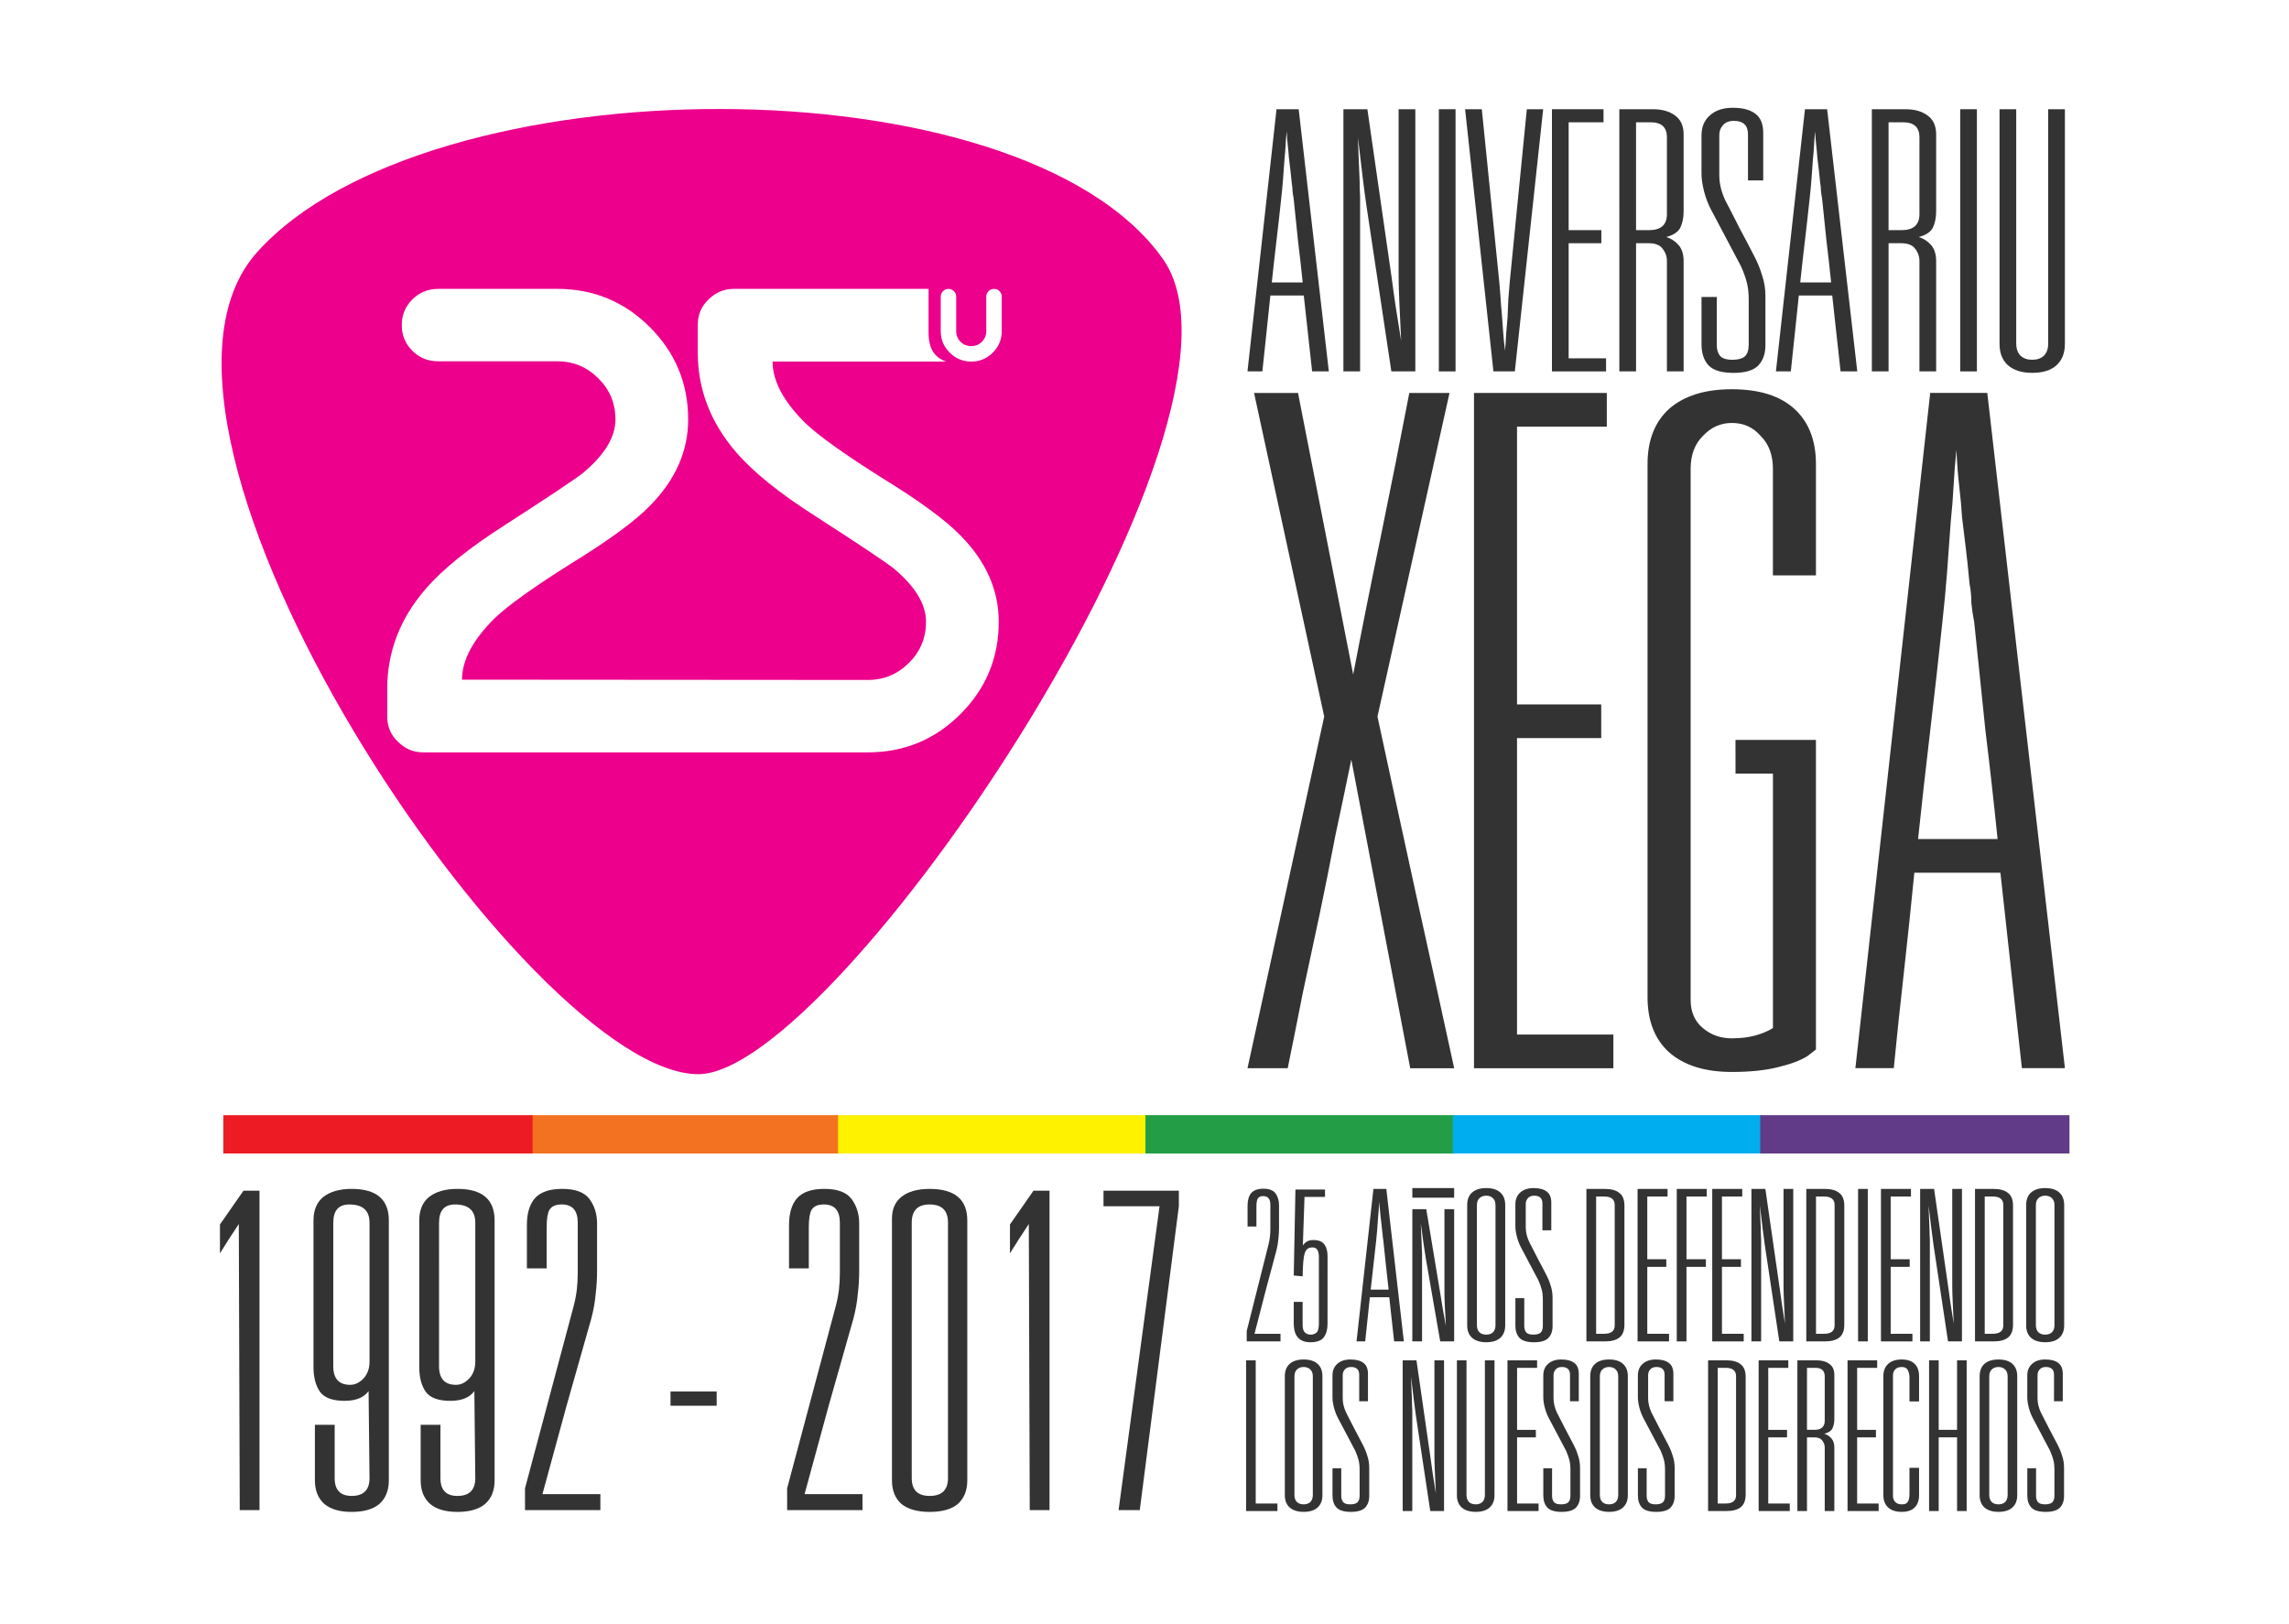 <?xml version="1.0" encoding="UTF-8" standalone="no"?>
<!-- Created with Inkscape (http://www.inkscape.org/) -->

<svg
   xmlns:dc="http://purl.org/dc/elements/1.1/"
   xmlns:cc="http://creativecommons.org/ns#"
   xmlns:rdf="http://www.w3.org/1999/02/22-rdf-syntax-ns#"
   xmlns:svg="http://www.w3.org/2000/svg"
   xmlns="http://www.w3.org/2000/svg"
   xmlns:sodipodi="http://sodipodi.sourceforge.net/DTD/sodipodi-0.dtd"
   xmlns:inkscape="http://www.inkscape.org/namespaces/inkscape"
   width="148mm"
   height="105mm"
   viewBox="0 0 148 105"
   version="1.1"
   id="svg8"
   inkscape:version="0.92.2pre0 (973e216, 2017-07-25)"
   sodipodi:docname="20171231000000-0007a--ultima_libretillo_policia_local_oviedo-xega-spa.inkscape.svg">
  <defs
     id="defs2" />
  <sodipodi:namedview
     id="base"
     pagecolor="#ffffff"
     bordercolor="#666666"
     borderopacity="1.0"
     inkscape:pageopacity="0.0"
     inkscape:pageshadow="2"
     inkscape:zoom="0.98994949"
     inkscape:cx="284.56189"
     inkscape:cy="245.93687"
     inkscape:document-units="mm"
     inkscape:current-layer="layer1"
     showgrid="false"
     borderlayer="true"
     inkscape:window-width="1368"
     inkscape:window-height="709"
     inkscape:window-x="0"
     inkscape:window-y="0"
     inkscape:window-maximized="1" />
  <g
     inkscape:label="Capa 1"
     inkscape:groupmode="layer"
     id="layer1"
     transform="translate(0,-192)">
    <g
       id="g6889"
       transform="matrix(1.267,0,0,1.267,-102.609,52.221)">
      <g
         id="g4845">
        <g
           id="g5793"
           transform="translate(-0.421,2.774364e-6)">
          <path
             style="fill:#ec008c;fill-opacity:1;fill-rule:evenodd;stroke:none;stroke-width:0.122px;stroke-linecap:butt;stroke-linejoin:miter;stroke-opacity:1"
             d="m 118.196,115.886 c -9.558,-0.018 -19.3,2.455 -23.657,7.295 -8.286,9.204 13.858,41.968 22.504,41.968 7.033,0 29.54,-33.359 23.707,-41.612 -3.622,-5.124 -12.996,-7.633 -22.555,-7.651 z m -14.438,9.181 h 6.088 c 1.848,0 3.423,0.651 4.725,1.954 1.302,1.302 1.954,2.873 1.954,4.71 0,1.615 -0.646,3.08 -1.939,4.392 -0.757,0.788 -2.105,1.777 -4.044,2.968 -1.908,1.202 -3.206,2.131 -3.892,2.787 -1.111,1.101 -1.666,2.146 -1.666,3.135 l 20.711,0.015 c 0.818,0 1.52,-0.293 2.105,-0.878 0.576,-0.576 0.863,-1.272 0.863,-2.09 0,-0.899 -0.55,-1.807 -1.651,-2.726 -0.394,-0.313 -1.716,-1.197 -3.968,-2.65 -1.858,-1.181 -3.226,-2.287 -4.104,-3.317 -1.282,-1.504 -1.924,-3.186 -1.924,-5.044 v -1.424 c 0,-0.515 0.182,-0.944 0.545,-1.287 0.363,-0.363 0.793,-0.545 1.287,-0.545 h 9.945 v 2.225 c 0,0.815 0.3,1.288 0.904,1.485 h -8.864 c 0,0.99 0.555,2.034 1.666,3.135 0.687,0.656 1.984,1.585 3.892,2.787 1.939,1.191 3.287,2.181 4.044,2.969 1.292,1.313 1.939,2.777 1.939,4.392 0,1.838 -0.651,3.408 -1.954,4.71 -1.302,1.302 -2.878,1.954 -4.725,1.954 h -22.695 c -0.495,0 -0.924,-0.182 -1.287,-0.545 -0.363,-0.343 -0.545,-0.772 -0.545,-1.287 v -1.424 c 0,-1.858 0.641,-3.539 1.923,-5.043 0.878,-1.03 2.247,-2.135 4.104,-3.317 2.252,-1.454 3.574,-2.337 3.968,-2.65 1.101,-0.919 1.651,-1.827 1.651,-2.726 0,-0.818 -0.288,-1.515 -0.863,-2.09 -0.586,-0.586 -1.288,-0.878 -2.105,-0.878 h -6.088 c -0.505,0 -0.939,-0.177 -1.302,-0.53 -0.363,-0.363 -0.545,-0.798 -0.545,-1.303 v -0.03 c 0,-0.505 0.182,-0.939 0.545,-1.303 0.363,-0.353 0.797,-0.53 1.302,-0.53 z m 26.045,0.002 h 0.01 c 0.105,0 0.196,0.038 0.274,0.116 0.077,0.077 0.116,0.17 0.116,0.277 v 1.761 c 0,0.212 0.074,0.394 0.222,0.544 0.15,0.148 0.333,0.222 0.547,0.222 0.212,0 0.394,-0.074 0.544,-0.222 0.148,-0.15 0.222,-0.331 0.222,-0.544 v -1.761 c 0,-0.107 0.039,-0.2 0.116,-0.277 0.077,-0.077 0.169,-0.116 0.277,-0.116 h 0.007 c 0.109,0 0.201,0.038 0.274,0.116 0.077,0.077 0.116,0.17 0.116,0.277 v 1.761 c 0,0.427 -0.152,0.793 -0.457,1.098 -0.305,0.305 -0.671,0.457 -1.098,0.457 -0.429,0 -0.796,-0.153 -1.101,-0.457 -0.305,-0.305 -0.457,-0.671 -0.457,-1.098 v -1.761 c 0,-0.107 0.038,-0.2 0.116,-0.277 0.077,-0.077 0.168,-0.116 0.274,-0.116 z"
             id="path10-1-8"
             inkscape:connector-curvature="0" />
          <g
             id="g4834-8-5"
             transform="matrix(0.387,0,0,0.387,126.576,54.97)">
            <g
               transform="matrix(1.758,0,0,1.758,257.894,25.29)"
               id="g4714-5-0">
              <path
                 inkscape:connector-curvature="0"
                 id="path4528-9-6"
                 style="font-style:normal;font-variant:normal;font-weight:normal;font-stretch:normal;font-size:medium;line-height:0%;font-family:'Universal Accreditation';-inkscape-font-specification:'Universal Accreditation';text-align:center;letter-spacing:0px;word-spacing:0px;text-anchor:middle;fill:#333333;fill-opacity:1;stroke:none;stroke-width:0.545px;stroke-linecap:butt;stroke-linejoin:miter;stroke-opacity:1"
                 d="m -115.295,89.143 h -2.506 q -0.136,1.389 -0.3,2.86 -0.163,1.444 -0.3,2.833 h -1.117 l 2.179,-19.668 h 1.662 l 2.261,19.668 h -1.253 z m -0.082,-0.981 q -0.163,-1.607 -0.354,-3.16 -0.163,-1.553 -0.327,-3.16 -0.054,-0.272 -0.082,-0.545 0,-0.3 -0.054,-0.572 -0.054,-0.599 -0.109,-1.035 -0.054,-0.463 -0.109,-0.899 -0.027,-0.436 -0.082,-0.899 -0.054,-0.463 -0.082,-1.062 -0.054,0.518 -0.082,1.035 -0.027,0.518 -0.082,1.035 -0.054,0.763 -0.109,1.498 -0.054,0.708 -0.136,1.444 -0.163,1.553 -0.354,3.16 -0.191,1.607 -0.354,3.16 z" />
              <path
                 inkscape:connector-curvature="0"
                 id="path4530-7-4"
                 style="font-style:normal;font-variant:normal;font-weight:normal;font-stretch:normal;font-size:medium;line-height:0%;font-family:'Universal Accreditation';-inkscape-font-specification:'Universal Accreditation';text-align:center;letter-spacing:0px;word-spacing:0px;text-anchor:middle;fill:#333333;fill-opacity:1;stroke:none;stroke-width:0.545px;stroke-linecap:butt;stroke-linejoin:miter;stroke-opacity:1"
                 d="m -112.322,75.168 h 1.798 l 1.825,12.667 q 0.245,1.934 0.708,4.713 -0.082,-1.634 -0.136,-2.915 -0.054,-1.28 -0.054,-1.961 V 75.168 h 1.253 v 19.668 h -1.798 l -1.88,-12.504 q -0.109,-0.708 -0.272,-2.07 -0.163,-1.389 -0.354,-2.969 0.027,0.79 0.054,1.498 0.027,0.708 0.054,1.28 0.027,0.599 0.027,1.035 0.027,0.409 0.027,0.627 v 13.103 h -1.253 z" />
              <path
                 inkscape:connector-curvature="0"
                 id="path4532-5-6"
                 style="font-style:normal;font-variant:normal;font-weight:normal;font-stretch:normal;font-size:medium;line-height:0%;font-family:'Universal Accreditation';-inkscape-font-specification:'Universal Accreditation';text-align:center;letter-spacing:0px;word-spacing:0px;text-anchor:middle;fill:#333333;fill-opacity:1;stroke:none;stroke-width:0.545px;stroke-linecap:butt;stroke-linejoin:miter;stroke-opacity:1"
                 d="m -105.164,75.168 h 1.253 v 19.668 h -1.253 z" />
              <path
                 inkscape:connector-curvature="0"
                 id="path4534-3-2"
                 style="font-style:normal;font-variant:normal;font-weight:normal;font-stretch:normal;font-size:medium;line-height:0%;font-family:'Universal Accreditation';-inkscape-font-specification:'Universal Accreditation';text-align:center;letter-spacing:0px;word-spacing:0px;text-anchor:middle;fill:#333333;fill-opacity:1;stroke:none;stroke-width:0.545px;stroke-linecap:butt;stroke-linejoin:miter;stroke-opacity:1"
                 d="m -103.194,75.168 h 1.253 l 1.308,12.939 q 0.082,0.899 0.136,1.771 0.082,0.844 0.136,1.716 0.054,0.872 0.163,1.689 0.054,-0.627 0.082,-1.253 0.054,-0.654 0.109,-1.28 0.027,-0.627 0.054,-1.308 0.054,-0.681 0.109,-1.335 l 1.28,-12.939 h 1.226 l -2.125,19.668 h -1.607 z" />
              <path
                 inkscape:connector-curvature="0"
                 id="path4536-8-5"
                 style="font-style:normal;font-variant:normal;font-weight:normal;font-stretch:normal;font-size:medium;line-height:0%;font-family:'Universal Accreditation';-inkscape-font-specification:'Universal Accreditation';text-align:center;letter-spacing:0px;word-spacing:0px;text-anchor:middle;fill:#333333;fill-opacity:1;stroke:none;stroke-width:0.545px;stroke-linecap:butt;stroke-linejoin:miter;stroke-opacity:1"
                 d="m -96.68,75.168 h 3.868 v 0.981 h -2.615 v 8.091 h 2.452 v 0.981 h -2.452 v 8.635 h 2.806 v 0.981 h -4.059 z" />
              <path
                 inkscape:connector-curvature="0"
                 id="path4538-8-8"
                 style="font-style:normal;font-variant:normal;font-weight:normal;font-stretch:normal;font-size:medium;line-height:0%;font-family:'Universal Accreditation';-inkscape-font-specification:'Universal Accreditation';text-align:center;letter-spacing:0px;word-spacing:0px;text-anchor:middle;fill:#333333;fill-opacity:1;stroke:none;stroke-width:0.545px;stroke-linecap:butt;stroke-linejoin:miter;stroke-opacity:1"
                 d="m -91.625,75.168 h 2.506 q 1.035,0 1.662,0.463 0.654,0.463 0.654,1.417 v 5.775 q 0,0.708 -0.245,1.226 -0.245,0.49 -1.062,0.708 0.545,0.163 0.926,0.599 0.381,0.436 0.381,1.199 v 8.281 h -1.253 v -8.281 q 0,-0.518 -0.327,-0.926 -0.3,-0.409 -1.062,-0.409 h -0.926 v 9.616 h -1.253 z m 2.234,9.071 q 1.335,0 1.335,-1.199 v -5.775 q 0,-1.117 -1.226,-1.117 h -1.09 v 8.091 z" />
              <path
                 inkscape:connector-curvature="0"
                 id="path4540-3-6"
                 style="font-style:normal;font-variant:normal;font-weight:normal;font-stretch:normal;font-size:medium;line-height:0%;font-family:'Universal Accreditation';-inkscape-font-specification:'Universal Accreditation';text-align:center;letter-spacing:0px;word-spacing:0px;text-anchor:middle;fill:#333333;fill-opacity:1;stroke:none;stroke-width:0.545px;stroke-linecap:butt;stroke-linejoin:miter;stroke-opacity:1"
                 d="m -84.318,92.875 q 0,0.436 0.218,0.763 0.245,0.327 0.953,0.327 0.627,0 0.926,-0.245 0.3,-0.272 0.3,-0.899 v -3.351 q 0,-0.763 -0.136,-1.28 -0.136,-0.545 -0.436,-1.226 l -2.261,-4.277 q -0.327,-0.627 -0.518,-1.362 -0.191,-0.763 -0.191,-1.308 v -2.86 q 0,-0.981 0.627,-1.525 0.627,-0.572 1.716,-0.572 1.144,0 1.716,0.463 0.572,0.436 0.572,1.417 v 3.569 h -1.144 v -3.46 q 0,-1.008 -1.062,-1.008 -0.545,0 -0.817,0.327 -0.272,0.3 -0.272,0.736 v 3.024 q 0,0.899 0.436,1.852 0.545,1.035 1.09,2.125 0.572,1.062 1.117,2.125 0.354,0.681 0.572,1.417 0.245,0.708 0.245,1.553 v 3.678 q 0,0.953 -0.545,1.525 -0.545,0.545 -1.852,0.545 -1.308,0 -1.852,-0.545 -0.545,-0.572 -0.545,-1.607 v -3.541 h 1.144 z" />
              <path
                 inkscape:connector-curvature="0"
                 id="path4542-1-2"
                 style="font-style:normal;font-variant:normal;font-weight:normal;font-stretch:normal;font-size:medium;line-height:0%;font-family:'Universal Accreditation';-inkscape-font-specification:'Universal Accreditation';text-align:center;letter-spacing:0px;word-spacing:0px;text-anchor:middle;fill:#333333;fill-opacity:1;stroke:none;stroke-width:0.545px;stroke-linecap:butt;stroke-linejoin:miter;stroke-opacity:1"
                 d="m -75.657,89.143 h -2.506 q -0.136,1.389 -0.3,2.86 -0.163,1.444 -0.3,2.833 h -1.117 l 2.179,-19.668 h 1.662 l 2.261,19.668 h -1.253 z m -0.082,-0.981 q -0.163,-1.607 -0.354,-3.16 -0.163,-1.553 -0.327,-3.16 -0.054,-0.272 -0.082,-0.545 0,-0.3 -0.054,-0.572 -0.054,-0.599 -0.109,-1.035 -0.054,-0.463 -0.109,-0.899 -0.027,-0.436 -0.082,-0.899 -0.054,-0.463 -0.082,-1.062 -0.054,0.518 -0.082,1.035 -0.027,0.518 -0.082,1.035 -0.054,0.763 -0.109,1.498 -0.054,0.708 -0.136,1.444 -0.163,1.553 -0.354,3.16 -0.191,1.607 -0.354,3.16 z" />
              <path
                 inkscape:connector-curvature="0"
                 id="path4544-8-8"
                 style="font-style:normal;font-variant:normal;font-weight:normal;font-stretch:normal;font-size:medium;line-height:0%;font-family:'Universal Accreditation';-inkscape-font-specification:'Universal Accreditation';text-align:center;letter-spacing:0px;word-spacing:0px;text-anchor:middle;fill:#333333;fill-opacity:1;stroke:none;stroke-width:0.545px;stroke-linecap:butt;stroke-linejoin:miter;stroke-opacity:1"
                 d="m -72.684,75.168 h 2.506 q 1.035,0 1.662,0.463 0.654,0.463 0.654,1.417 v 5.775 q 0,0.708 -0.245,1.226 -0.245,0.49 -1.062,0.708 0.545,0.163 0.926,0.599 0.381,0.436 0.381,1.199 v 8.281 h -1.253 v -8.281 q 0,-0.518 -0.327,-0.926 -0.3,-0.409 -1.062,-0.409 h -0.926 v 9.616 h -1.253 z m 2.234,9.071 q 1.335,0 1.335,-1.199 v -5.775 q 0,-1.117 -1.226,-1.117 h -1.09 v 8.091 z" />
              <path
                 inkscape:connector-curvature="0"
                 id="path4546-9-4"
                 style="font-style:normal;font-variant:normal;font-weight:normal;font-stretch:normal;font-size:medium;line-height:0%;font-family:'Universal Accreditation';-inkscape-font-specification:'Universal Accreditation';text-align:center;letter-spacing:0px;word-spacing:0px;text-anchor:middle;fill:#333333;fill-opacity:1;stroke:none;stroke-width:0.545px;stroke-linecap:butt;stroke-linejoin:miter;stroke-opacity:1"
                 d="m -66.058,75.168 h 1.253 v 19.668 h -1.253 z" />
              <path
                 inkscape:connector-curvature="0"
                 id="path4548-6-7"
                 style="font-style:normal;font-variant:normal;font-weight:normal;font-stretch:normal;font-size:medium;line-height:0%;font-family:'Universal Accreditation';-inkscape-font-specification:'Universal Accreditation';text-align:center;letter-spacing:0px;word-spacing:0px;text-anchor:middle;fill:#333333;fill-opacity:1;stroke:none;stroke-width:0.545px;stroke-linecap:butt;stroke-linejoin:miter;stroke-opacity:1"
                 d="m -58.204,75.168 v 17.598 q 0,1.035 -0.627,1.607 -0.627,0.572 -1.825,0.572 -1.171,0 -1.825,-0.572 -0.627,-0.572 -0.627,-1.607 V 75.168 h 1.253 v 17.57 q 0,0.599 0.327,0.926 0.327,0.3 0.872,0.3 0.545,0 0.872,-0.3 0.327,-0.327 0.327,-0.926 V 75.168 Z" />
            </g>
            <g
               transform="matrix(4.528,0,0,4.528,503.854,-299.692)"
               id="g4720-4-2">
              <path
                 inkscape:connector-curvature="0"
                 id="path4550-3-4"
                 style="font-style:normal;font-variant:normal;font-weight:normal;font-stretch:normal;font-size:medium;line-height:0%;font-family:'Universal Accreditation';-inkscape-font-specification:'Universal Accreditation';text-align:center;letter-spacing:0px;word-spacing:0px;text-anchor:middle;fill:#333333;fill-opacity:1;stroke:none;stroke-width:0.545px;stroke-linecap:butt;stroke-linejoin:miter;stroke-opacity:1"
                 d="m -100.531,109.22 h 1.28 l 1.607,8.2 q 0.381,-1.989 0.817,-4.086 0.436,-2.125 0.817,-4.113 h 1.171 l -2.098,9.425 q 0.545,2.533 1.117,5.149 0.572,2.588 1.117,5.094 h -1.28 l -1.716,-8.99 q -0.218,1.062 -0.463,2.207 -0.218,1.144 -0.463,2.315 -0.245,1.144 -0.49,2.288 -0.218,1.117 -0.436,2.179 h -1.171 l 2.234,-10.243 z" />
              <path
                 inkscape:connector-curvature="0"
                 id="path4552-3-0"
                 style="font-style:normal;font-variant:normal;font-weight:normal;font-stretch:normal;font-size:medium;line-height:0%;font-family:'Universal Accreditation';-inkscape-font-specification:'Universal Accreditation';text-align:center;letter-spacing:0px;word-spacing:0px;text-anchor:middle;fill:#333333;fill-opacity:1;stroke:none;stroke-width:0.545px;stroke-linecap:butt;stroke-linejoin:miter;stroke-opacity:1"
                 d="m -94.126,109.22 h 3.868 v 0.981 h -2.615 v 8.091 h 2.452 v 0.981 h -2.452 v 8.635 h 2.806 v 0.981 h -4.059 z" />
              <path
                 inkscape:connector-curvature="0"
                 id="path4554-3-6"
                 style="font-style:normal;font-variant:normal;font-weight:normal;font-stretch:normal;font-size:medium;line-height:0%;font-family:'Universal Accreditation';-inkscape-font-specification:'Universal Accreditation';text-align:center;letter-spacing:0px;word-spacing:0px;text-anchor:middle;fill:#333333;fill-opacity:1;stroke:none;stroke-width:0.545px;stroke-linecap:butt;stroke-linejoin:miter;stroke-opacity:1"
                 d="m -86.511,119.326 h 2.343 v 9.017 l -0.245,0.191 q -0.3,0.191 -0.872,0.327 -0.545,0.136 -1.335,0.136 -1.171,0 -1.825,-0.572 -0.627,-0.572 -0.627,-1.607 v -15.527 q 0,-1.035 0.627,-1.607 0.654,-0.572 1.825,-0.572 1.199,0 1.825,0.572 0.627,0.572 0.627,1.607 v 3.242 h -1.253 v -3.105 q 0,-0.599 -0.354,-0.953 -0.327,-0.381 -0.844,-0.381 -0.49,0 -0.844,0.381 -0.354,0.354 -0.354,0.953 v 15.473 q 0,0.518 0.354,0.817 0.354,0.3 0.844,0.3 0.381,0 0.681,-0.082 0.3,-0.082 0.518,-0.218 v -7.41 h -1.09 z" />
              <path
                 inkscape:connector-curvature="0"
                 id="path4556-8-2"
                 style="font-style:normal;font-variant:normal;font-weight:normal;font-stretch:normal;font-size:medium;line-height:0%;font-family:'Universal Accreditation';-inkscape-font-specification:'Universal Accreditation';text-align:center;letter-spacing:0px;word-spacing:0px;text-anchor:middle;fill:#333333;fill-opacity:1;stroke:none;stroke-width:0.545px;stroke-linecap:butt;stroke-linejoin:miter;stroke-opacity:1"
                 d="m -78.796,123.194 h -2.506 c -0.091,0.926 -0.191,1.88 -0.3,2.86 -0.109,0.963 -0.209,1.907 -0.299,2.833 H -83.019 l 2.179,-19.668 h 1.662 l 2.261,19.668 h -1.253 z m -0.082,-0.981 c -0.109,-1.071 -0.227,-2.125 -0.354,-3.16 -0.109,-1.035 -0.218,-2.088 -0.327,-3.16 -0.036,-0.182 -0.064,-0.363 -0.082,-0.545 0,-0.2 -0.018,-0.39 -0.054,-0.572 -0.036,-0.4 -0.073,-0.745 -0.109,-1.035 -0.036,-0.309 -0.073,-0.608 -0.109,-0.899 -0.018,-0.291 -0.045,-0.59 -0.082,-0.899 -0.036,-0.309 -0.064,-0.663 -0.082,-1.062 -0.036,0.345 -0.064,0.69 -0.082,1.035 -0.018,0.345 -0.045,0.69 -0.082,1.035 -0.036,0.508 -0.073,1.008 -0.109,1.498 -0.036,0.472 -0.082,0.953 -0.136,1.444 -0.109,1.035 -0.227,2.088 -0.354,3.16 -0.127,1.071 -0.245,2.125 -0.354,3.16 z"
                 sodipodi:nodetypes="cccccccccccccccccscscccscc" />
            </g>
          </g>
        </g>
        <g
           id="g5772"
           transform="matrix(0.75,0,0,0.75,21.979,40.098)">
          <g
             id="g4764">
            <g
               id="g5338-9"
               transform="matrix(1.332,0,0,1.257,-114.411,11.132)">
              <g
                 transform="matrix(0.883,0,0,0.883,258.603,3.516)"
                 id="g4731-6-9">
                <path
                   inkscape:connector-curvature="0"
                   id="path4558-0-0"
                   style="font-style:normal;font-variant:normal;font-weight:normal;font-stretch:normal;font-size:medium;line-height:0%;font-family:'Universal Accreditation';-inkscape-font-specification:'Universal Accreditation';text-align:center;letter-spacing:0px;word-spacing:0px;text-anchor:middle;fill:#333333;fill-opacity:1;stroke:none;stroke-width:0.545px;stroke-linecap:butt;stroke-linejoin:miter;stroke-opacity:1"
                   d="m -114.886,145.396 q -0.245,0.409 -0.572,0.926 -0.3,0.49 -0.518,0.872 v -1.771 l 1.362,-2.07 h 0.926 v 19.586 h -1.144 z" />
                <path
                   inkscape:connector-curvature="0"
                   id="path4560-4-8"
                   style="font-style:normal;font-variant:normal;font-weight:normal;font-stretch:normal;font-size:medium;line-height:0%;font-family:'Universal Accreditation';-inkscape-font-specification:'Universal Accreditation';text-align:center;letter-spacing:0px;word-spacing:0px;text-anchor:middle;fill:#333333;fill-opacity:1;stroke:none;stroke-width:0.545px;stroke-linecap:butt;stroke-linejoin:miter;stroke-opacity:1"
                   d="m -109.34,160.978 q 0,1.09 0.981,1.09 1.035,0 1.035,-1.09 l -0.054,-5.339 q -0.409,0.599 -1.389,0.599 -1.035,0 -1.417,-0.545 -0.381,-0.572 -0.381,-1.526 v -8.99 q 0,-0.953 0.572,-1.444 0.599,-0.49 1.634,-0.49 2.152,0 2.152,1.934 V 161.114 q 0,0.926 -0.545,1.444 -0.545,0.49 -1.607,0.49 -1.035,0 -1.58,-0.49 -0.545,-0.518 -0.545,-1.444 v -3.405 h 1.144 z m -0.082,-6.865 q 0,1.144 0.981,1.144 0.409,0 0.763,-0.381 0.354,-0.409 0.354,-1.035 v -8.526 q 0,-1.117 -1.171,-1.117 -0.926,0 -0.926,1.117 z" />
                <path
                   inkscape:connector-curvature="0"
                   id="path4562-8-1"
                   style="font-style:normal;font-variant:normal;font-weight:normal;font-stretch:normal;font-size:medium;line-height:0%;font-family:'Universal Accreditation';-inkscape-font-specification:'Universal Accreditation';text-align:center;letter-spacing:0px;word-spacing:0px;text-anchor:middle;fill:#333333;fill-opacity:1;stroke:none;stroke-width:0.545px;stroke-linecap:butt;stroke-linejoin:miter;stroke-opacity:1"
                   d="m -103.221,160.978 q 0,1.09 0.981,1.09 1.035,0 1.035,-1.09 l -0.054,-5.339 q -0.409,0.599 -1.389,0.599 -1.035,0 -1.417,-0.545 -0.381,-0.572 -0.381,-1.526 v -8.99 q 0,-0.953 0.572,-1.444 0.599,-0.49 1.634,-0.49 2.152,0 2.152,1.934 V 161.114 q 0,0.926 -0.545,1.444 -0.545,0.49 -1.607,0.49 -1.035,0 -1.58,-0.49 -0.545,-0.518 -0.545,-1.444 v -3.405 h 1.144 z m -0.082,-6.865 q 0,1.144 0.981,1.144 0.409,0 0.763,-0.381 0.354,-0.409 0.354,-1.035 v -8.526 q 0,-1.117 -1.171,-1.117 -0.926,0 -0.926,1.117 z" />
                <path
                   inkscape:connector-curvature="0"
                   id="path4564-8-3"
                   style="font-style:normal;font-variant:normal;font-weight:normal;font-stretch:normal;font-size:medium;line-height:0%;font-family:'Universal Accreditation';-inkscape-font-specification:'Universal Accreditation';text-align:center;letter-spacing:0px;word-spacing:0px;text-anchor:middle;fill:#333333;fill-opacity:1;stroke:none;stroke-width:0.545px;stroke-linecap:butt;stroke-linejoin:miter;stroke-opacity:1"
                   d="m -98.329,161.604 2.806,-11.142 q 0.136,-0.545 0.191,-1.035 0.054,-0.49 0.054,-1.035 v -3.078 q 0,-1.117 -0.926,-1.117 -0.518,0 -0.708,0.327 -0.163,0.3 -0.163,1.062 v 2.533 h -1.144 v -2.67 q 0,-1.062 0.463,-1.634 0.49,-0.572 1.58,-0.572 1.144,0 1.58,0.627 0.436,0.627 0.436,1.498 v 2.915 q 0,0.708 -0.082,1.417 -0.054,0.681 -0.245,1.471 -0.708,2.67 -1.444,5.394 -0.708,2.724 -1.389,5.394 h 3.351 v 0.981 h -4.359 z" />
                <path
                   inkscape:connector-curvature="0"
                   id="path4566-8-1"
                   style="font-style:normal;font-variant:normal;font-weight:normal;font-stretch:normal;font-size:medium;line-height:0%;font-family:'Universal Accreditation';-inkscape-font-specification:'Universal Accreditation';text-align:center;letter-spacing:0px;word-spacing:0px;text-anchor:middle;fill:#333333;fill-opacity:1;stroke:none;stroke-width:0.545px;stroke-linecap:butt;stroke-linejoin:miter;stroke-opacity:1"
                   d="m -89.911,155.666 h 2.67 v 0.872 h -2.67 z" />
                <path
                   inkscape:connector-curvature="0"
                   id="path4568-9-1"
                   style="font-style:normal;font-variant:normal;font-weight:normal;font-stretch:normal;font-size:medium;line-height:0%;font-family:'Universal Accreditation';-inkscape-font-specification:'Universal Accreditation';text-align:center;letter-spacing:0px;word-spacing:0px;text-anchor:middle;fill:#333333;fill-opacity:1;stroke:none;stroke-width:0.545px;stroke-linecap:butt;stroke-linejoin:miter;stroke-opacity:1"
                   d="m -83.165,161.604 2.806,-11.142 q 0.136,-0.545 0.191,-1.035 0.054,-0.49 0.054,-1.035 v -3.078 q 0,-1.117 -0.926,-1.117 -0.518,0 -0.708,0.327 -0.163,0.3 -0.163,1.062 v 2.533 h -1.144 v -2.67 q 0,-1.062 0.463,-1.634 0.49,-0.572 1.58,-0.572 1.144,0 1.58,0.627 0.436,0.627 0.436,1.498 v 2.915 q 0,0.708 -0.082,1.417 -0.054,0.681 -0.245,1.471 -0.708,2.67 -1.444,5.394 -0.708,2.724 -1.389,5.394 h 3.351 v 0.981 h -4.359 z" />
                <path
                   inkscape:connector-curvature="0"
                   id="path4570-7-0"
                   style="font-style:normal;font-variant:normal;font-weight:normal;font-stretch:normal;font-size:medium;line-height:0%;font-family:'Universal Accreditation';-inkscape-font-specification:'Universal Accreditation';text-align:center;letter-spacing:0px;word-spacing:0px;text-anchor:middle;fill:#333333;fill-opacity:1;stroke:none;stroke-width:0.545px;stroke-linecap:butt;stroke-linejoin:miter;stroke-opacity:1"
                   d="m -77.1,145.069 q 0,-0.872 0.545,-1.335 0.572,-0.49 1.634,-0.49 2.179,0 2.179,1.934 V 161.114 q 0,0.926 -0.545,1.444 -0.545,0.49 -1.634,0.49 -1.062,0 -1.634,-0.49 -0.545,-0.518 -0.545,-1.444 z m 1.144,15.909 q 0,1.09 1.035,1.09 1.062,0 1.062,-1.09 v -15.664 q 0,-1.117 -1.062,-1.117 -1.035,0 -1.035,1.117 z" />
                <path
                   inkscape:connector-curvature="0"
                   id="path4572-7-3"
                   style="font-style:normal;font-variant:normal;font-weight:normal;font-stretch:normal;font-size:medium;line-height:0%;font-family:'Universal Accreditation';-inkscape-font-specification:'Universal Accreditation';text-align:center;letter-spacing:0px;word-spacing:0px;text-anchor:middle;fill:#333333;fill-opacity:1;stroke:none;stroke-width:0.545px;stroke-linecap:butt;stroke-linejoin:miter;stroke-opacity:1"
                   d="m -69.183,145.396 q -0.245,0.409 -0.572,0.926 -0.3,0.49 -0.518,0.872 v -1.771 l 1.362,-2.07 h 0.926 v 19.586 h -1.144 z" />
                <path
                   inkscape:connector-curvature="0"
                   id="path4574-6-4"
                   style="font-style:normal;font-variant:normal;font-weight:normal;font-stretch:normal;font-size:medium;line-height:0%;font-family:'Universal Accreditation';-inkscape-font-specification:'Universal Accreditation';text-align:center;letter-spacing:0px;word-spacing:0px;text-anchor:middle;fill:#333333;fill-opacity:1;stroke:none;stroke-width:0.545px;stroke-linecap:butt;stroke-linejoin:miter;stroke-opacity:1"
                   d="m -64.862,143.353 h 4.359 v 0.953 l -2.261,18.633 h -1.226 l 2.37,-18.633 h -3.242 z" />
              </g>
            </g>
            <g
               id="g5720"
               transform="matrix(0.872,0,0,0.872,57.815,-23.71)">
              <g
                 id="g4750-4-0"
                 transform="matrix(0.605,0,0,0.605,206.685,120.075)">
                <path
                   d="m -141.292,195.656 2.806,-11.142 q 0.136,-0.545 0.191,-1.035 0.054,-0.49 0.054,-1.035 v -3.078 q 0,-1.117 -0.926,-1.117 -0.518,0 -0.708,0.327 -0.163,0.3 -0.163,1.062 v 2.533 h -1.144 v -2.67 q 0,-1.062 0.463,-1.634 0.49,-0.572 1.58,-0.572 1.144,0 1.58,0.627 0.436,0.627 0.436,1.498 v 2.915 q 0,0.708 -0.082,1.417 -0.054,0.681 -0.245,1.471 -0.708,2.67 -1.444,5.394 -0.708,2.724 -1.389,5.394 h 3.351 v 0.981 h -4.359 z"
                   style="font-style:normal;font-variant:normal;font-weight:normal;font-stretch:normal;font-size:medium;line-height:0%;font-family:'Universal Accreditation';-inkscape-font-specification:'Universal Accreditation';text-align:center;letter-spacing:0px;word-spacing:0px;text-anchor:middle;fill:#333333;fill-opacity:1;stroke:none;stroke-width:0.545px;stroke-linecap:butt;stroke-linejoin:miter;stroke-opacity:1"
                   id="path4576-3-3"
                   inkscape:connector-curvature="0" />
                <path
                   d="m -130.868,194.757 q 0,1.062 -0.49,1.716 -0.463,0.627 -1.743,0.627 -1.035,0 -1.58,-0.599 -0.545,-0.599 -0.545,-1.907 v -2.697 h 1.144 v 2.997 q 0,0.654 0.3,0.953 0.3,0.272 0.736,0.272 0.463,0 0.763,-0.272 0.3,-0.272 0.3,-1.144 v -8.635 q 0,-0.545 -0.191,-0.872 -0.191,-0.327 -0.627,-0.327 -0.381,0 -0.627,0.163 -0.245,0.163 -0.381,0.599 -0.136,0.409 -0.191,1.144 -0.054,0.708 -0.082,1.825 l -1.144,-0.109 0.218,-11.087 h 3.814 v 0.953 h -2.642 q -0.054,1.634 -0.109,3.133 -0.054,1.471 -0.109,3.133 0.163,-0.272 0.49,-0.49 0.327,-0.218 0.872,-0.218 1.008,0 1.417,0.572 0.409,0.545 0.409,1.498 z"
                   style="font-style:normal;font-variant:normal;font-weight:normal;font-stretch:normal;font-size:medium;line-height:0%;font-family:'Universal Accreditation';-inkscape-font-specification:'Universal Accreditation';text-align:center;letter-spacing:0px;word-spacing:0px;text-anchor:middle;fill:#333333;fill-opacity:1;stroke:none;stroke-width:0.545px;stroke-linecap:butt;stroke-linejoin:miter;stroke-opacity:1"
                   id="path4578-0-9"
                   inkscape:connector-curvature="0" />
                <path
                   d="m -122.904,191.297 h -2.506 q -0.136,1.389 -0.3,2.86 -0.163,1.444 -0.3,2.833 h -1.117 l 2.179,-19.668 h 1.662 l 2.261,19.668 h -1.253 z m -0.082,-0.981 q -0.163,-1.607 -0.354,-3.16 -0.163,-1.553 -0.327,-3.16 -0.054,-0.272 -0.082,-0.545 0,-0.3 -0.054,-0.572 -0.054,-0.599 -0.109,-1.035 -0.054,-0.463 -0.109,-0.899 -0.027,-0.436 -0.082,-0.899 -0.054,-0.463 -0.082,-1.062 -0.054,0.518 -0.082,1.035 -0.027,0.518 -0.082,1.035 -0.054,0.763 -0.109,1.498 -0.054,0.708 -0.136,1.444 -0.163,1.553 -0.354,3.16 -0.191,1.607 -0.354,3.16 z"
                   style="font-style:normal;font-variant:normal;font-weight:normal;font-stretch:normal;font-size:medium;line-height:0%;font-family:'Universal Accreditation';-inkscape-font-specification:'Universal Accreditation';text-align:center;letter-spacing:0px;word-spacing:0px;text-anchor:middle;fill:#333333;fill-opacity:1;stroke:none;stroke-width:0.545px;stroke-linecap:butt;stroke-linejoin:miter;stroke-opacity:1"
                   id="path4580-3-1"
                   inkscape:connector-curvature="0" />
                <path
                   d="m -107.951,194.92 q 0,1.035 -0.627,1.607 -0.627,0.572 -1.825,0.572 -1.171,0 -1.825,-0.572 -0.627,-0.572 -0.627,-1.607 v -15.527 q 0,-1.035 0.627,-1.607 0.654,-0.572 1.825,-0.572 1.199,0 1.825,0.572 0.627,0.572 0.627,1.607 z m -1.253,-15.5 q 0,-0.599 -0.327,-0.899 -0.327,-0.327 -0.872,-0.327 -0.545,0 -0.872,0.327 -0.327,0.3 -0.327,0.899 v 15.473 q 0,0.599 0.327,0.926 0.327,0.3 0.872,0.3 0.545,0 0.872,-0.3 0.327,-0.327 0.327,-0.926 z"
                   style="font-style:normal;font-variant:normal;font-weight:normal;font-stretch:normal;font-size:medium;line-height:0%;font-family:'Universal Accreditation';-inkscape-font-specification:'Universal Accreditation';text-align:center;letter-spacing:0px;word-spacing:0px;text-anchor:middle;fill:#333333;fill-opacity:1;stroke:none;stroke-width:0.545px;stroke-linecap:butt;stroke-linejoin:miter;stroke-opacity:1"
                   id="path4584-0-9"
                   inkscape:connector-curvature="0" />
                <path
                   d="m -105.494,195.029 q 0,0.436 0.218,0.763 0.245,0.327 0.953,0.327 0.627,0 0.926,-0.245 0.3,-0.272 0.3,-0.899 v -3.351 q 0,-0.763 -0.136,-1.28 -0.136,-0.545 -0.436,-1.226 l -2.261,-4.277 q -0.327,-0.627 -0.518,-1.362 -0.191,-0.763 -0.191,-1.308 v -2.86 q 0,-0.981 0.627,-1.525 0.627,-0.572 1.716,-0.572 1.144,0 1.716,0.463 0.572,0.436 0.572,1.417 v 3.569 h -1.144 v -3.46 q 0,-1.008 -1.062,-1.008 -0.545,0 -0.817,0.327 -0.272,0.3 -0.272,0.736 v 3.024 q 0,0.899 0.436,1.852 0.545,1.035 1.09,2.125 0.572,1.062 1.117,2.125 0.354,0.681 0.572,1.417 0.245,0.708 0.245,1.553 v 3.678 q 0,0.953 -0.545,1.526 -0.545,0.545 -1.852,0.545 -1.308,0 -1.852,-0.545 -0.545,-0.572 -0.545,-1.607 v -3.541 h 1.144 z"
                   style="font-style:normal;font-variant:normal;font-weight:normal;font-stretch:normal;font-size:medium;line-height:0%;font-family:'Universal Accreditation';-inkscape-font-specification:'Universal Accreditation';text-align:center;letter-spacing:0px;word-spacing:0px;text-anchor:middle;fill:#333333;fill-opacity:1;stroke:none;stroke-width:0.545px;stroke-linecap:butt;stroke-linejoin:miter;stroke-opacity:1"
                   id="path4586-9-6"
                   inkscape:connector-curvature="0" />
                <path
                   d="m -97.478,177.322 h 2.397 q 1.226,0 1.852,0.518 0.654,0.49 0.654,1.634 v 15.364 q 0,1.144 -0.654,1.662 -0.627,0.49 -1.852,0.49 H -97.478 Z m 2.288,18.687 q 1.362,0 1.362,-1.09 v -15.527 q 0,-1.09 -1.362,-1.09 h -1.035 v 17.707 z"
                   style="font-style:normal;font-variant:normal;font-weight:normal;font-stretch:normal;font-size:medium;line-height:0%;font-family:'Universal Accreditation';-inkscape-font-specification:'Universal Accreditation';text-align:center;letter-spacing:0px;word-spacing:0px;text-anchor:middle;fill:#333333;fill-opacity:1;stroke:none;stroke-width:0.545px;stroke-linecap:butt;stroke-linejoin:miter;stroke-opacity:1"
                   id="path4588-2-9"
                   inkscape:connector-curvature="0" />
                <path
                   d="m -90.88,177.322 h 3.868 v 0.981 h -2.615 v 8.091 h 2.452 v 0.981 h -2.452 v 8.635 h 2.806 v 0.981 h -4.059 z"
                   style="font-style:normal;font-variant:normal;font-weight:normal;font-stretch:normal;font-size:medium;line-height:0%;font-family:'Universal Accreditation';-inkscape-font-specification:'Universal Accreditation';text-align:center;letter-spacing:0px;word-spacing:0px;text-anchor:middle;fill:#333333;fill-opacity:1;stroke:none;stroke-width:0.545px;stroke-linecap:butt;stroke-linejoin:miter;stroke-opacity:1"
                   id="path4590-5-3"
                   inkscape:connector-curvature="0" />
                <path
                   d="m -85.826,177.322 h 3.868 v 0.981 h -2.615 v 8.091 h 2.506 v 0.981 h -2.506 v 9.616 h -1.253 z"
                   style="font-style:normal;font-variant:normal;font-weight:normal;font-stretch:normal;font-size:medium;line-height:0%;font-family:'Universal Accreditation';-inkscape-font-specification:'Universal Accreditation';text-align:center;letter-spacing:0px;word-spacing:0px;text-anchor:middle;fill:#333333;fill-opacity:1;stroke:none;stroke-width:0.545px;stroke-linecap:butt;stroke-linejoin:miter;stroke-opacity:1"
                   id="path4592-4-3"
                   inkscape:connector-curvature="0" />
                <path
                   d="m -81.25,177.322 h 3.868 v 0.981 h -2.615 v 8.091 h 2.452 v 0.981 h -2.452 v 8.635 h 2.806 v 0.981 h -4.059 z"
                   style="font-style:normal;font-variant:normal;font-weight:normal;font-stretch:normal;font-size:medium;line-height:0%;font-family:'Universal Accreditation';-inkscape-font-specification:'Universal Accreditation';text-align:center;letter-spacing:0px;word-spacing:0px;text-anchor:middle;fill:#333333;fill-opacity:1;stroke:none;stroke-width:0.545px;stroke-linecap:butt;stroke-linejoin:miter;stroke-opacity:1"
                   id="path4594-0-8"
                   inkscape:connector-curvature="0" />
                <path
                   d="m -76.196,177.322 h 1.798 l 1.825,12.667 q 0.245,1.934 0.708,4.713 -0.082,-1.634 -0.136,-2.915 -0.054,-1.28 -0.054,-1.961 v -12.504 h 1.253 v 19.668 h -1.798 l -1.88,-12.504 q -0.109,-0.708 -0.272,-2.07 -0.163,-1.389 -0.354,-2.969 0.027,0.79 0.054,1.498 0.027,0.708 0.054,1.28 0.027,0.599 0.027,1.035 0.027,0.409 0.027,0.627 v 13.103 h -1.253 z"
                   style="font-style:normal;font-variant:normal;font-weight:normal;font-stretch:normal;font-size:medium;line-height:0%;font-family:'Universal Accreditation';-inkscape-font-specification:'Universal Accreditation';text-align:center;letter-spacing:0px;word-spacing:0px;text-anchor:middle;fill:#333333;fill-opacity:1;stroke:none;stroke-width:0.545px;stroke-linecap:butt;stroke-linejoin:miter;stroke-opacity:1"
                   id="path4596-5-0"
                   inkscape:connector-curvature="0" />
                <path
                   d="m -69.12,177.322 h 2.397 q 1.226,0 1.852,0.518 0.654,0.49 0.654,1.634 v 15.364 q 0,1.144 -0.654,1.662 -0.627,0.49 -1.852,0.49 h -2.397 z m 2.288,18.687 q 1.362,0 1.362,-1.09 v -15.527 q 0,-1.09 -1.362,-1.09 h -1.035 v 17.707 z"
                   style="font-style:normal;font-variant:normal;font-weight:normal;font-stretch:normal;font-size:medium;line-height:0%;font-family:'Universal Accreditation';-inkscape-font-specification:'Universal Accreditation';text-align:center;letter-spacing:0px;word-spacing:0px;text-anchor:middle;fill:#333333;fill-opacity:1;stroke:none;stroke-width:0.545px;stroke-linecap:butt;stroke-linejoin:miter;stroke-opacity:1"
                   id="path4598-9-5"
                   inkscape:connector-curvature="0" />
                <path
                   d="m -62.44,177.322 h 1.253 v 19.668 h -1.253 z"
                   style="font-style:normal;font-variant:normal;font-weight:normal;font-stretch:normal;font-size:medium;line-height:0%;font-family:'Universal Accreditation';-inkscape-font-specification:'Universal Accreditation';text-align:center;letter-spacing:0px;word-spacing:0px;text-anchor:middle;fill:#333333;fill-opacity:1;stroke:none;stroke-width:0.545px;stroke-linecap:butt;stroke-linejoin:miter;stroke-opacity:1"
                   id="path4600-4-6"
                   inkscape:connector-curvature="0" />
                <path
                   d="m -59.489,177.322 h 3.868 v 0.981 h -2.615 v 8.091 h 2.452 v 0.981 h -2.452 v 8.635 h 2.806 v 0.981 h -4.059 z"
                   style="font-style:normal;font-variant:normal;font-weight:normal;font-stretch:normal;font-size:medium;line-height:0%;font-family:'Universal Accreditation';-inkscape-font-specification:'Universal Accreditation';text-align:center;letter-spacing:0px;word-spacing:0px;text-anchor:middle;fill:#333333;fill-opacity:1;stroke:none;stroke-width:0.545px;stroke-linecap:butt;stroke-linejoin:miter;stroke-opacity:1"
                   id="path4602-6-6"
                   inkscape:connector-curvature="0" />
                <path
                   d="m -54.435,177.322 h 1.798 l 1.825,12.667 q 0.245,1.934 0.708,4.713 -0.082,-1.634 -0.136,-2.915 -0.054,-1.28 -0.054,-1.961 v -12.504 h 1.253 v 19.668 h -1.798 l -1.88,-12.504 q -0.109,-0.708 -0.272,-2.07 -0.163,-1.389 -0.354,-2.969 0.027,0.79 0.054,1.498 0.027,0.708 0.054,1.28 0.027,0.599 0.027,1.035 0.027,0.409 0.027,0.627 v 13.103 h -1.253 z"
                   style="font-style:normal;font-variant:normal;font-weight:normal;font-stretch:normal;font-size:medium;line-height:0%;font-family:'Universal Accreditation';-inkscape-font-specification:'Universal Accreditation';text-align:center;letter-spacing:0px;word-spacing:0px;text-anchor:middle;fill:#333333;fill-opacity:1;stroke:none;stroke-width:0.545px;stroke-linecap:butt;stroke-linejoin:miter;stroke-opacity:1"
                   id="path4604-9-4"
                   inkscape:connector-curvature="0" />
                <path
                   d="m -47.359,177.322 h 2.397 q 1.226,0 1.852,0.518 0.654,0.49 0.654,1.634 v 15.364 q 0,1.144 -0.654,1.662 -0.627,0.49 -1.852,0.49 h -2.397 z m 2.288,18.687 q 1.362,0 1.362,-1.09 v -15.527 q 0,-1.09 -1.362,-1.09 h -1.035 v 17.707 z"
                   style="font-style:normal;font-variant:normal;font-weight:normal;font-stretch:normal;font-size:medium;line-height:0%;font-family:'Universal Accreditation';-inkscape-font-specification:'Universal Accreditation';text-align:center;letter-spacing:0px;word-spacing:0px;text-anchor:middle;fill:#333333;fill-opacity:1;stroke:none;stroke-width:0.545px;stroke-linecap:butt;stroke-linejoin:miter;stroke-opacity:1"
                   id="path4606-2-0"
                   inkscape:connector-curvature="0" />
                <path
                   d="m -35.858,194.92 q 0,1.035 -0.627,1.607 -0.627,0.572 -1.825,0.572 -1.171,0 -1.825,-0.572 -0.627,-0.572 -0.627,-1.607 v -15.527 q 0,-1.035 0.627,-1.607 0.654,-0.572 1.825,-0.572 1.199,0 1.825,0.572 0.627,0.572 0.627,1.607 z m -1.253,-15.5 q 0,-0.599 -0.327,-0.899 -0.327,-0.327 -0.872,-0.327 -0.545,0 -0.872,0.327 -0.327,0.3 -0.327,0.899 v 15.473 q 0,0.599 0.327,0.926 0.327,0.3 0.872,0.3 0.545,0 0.872,-0.3 0.327,-0.327 0.327,-0.926 z"
                   style="font-style:normal;font-variant:normal;font-weight:normal;font-stretch:normal;font-size:medium;line-height:0%;font-family:'Universal Accreditation';-inkscape-font-specification:'Universal Accreditation';text-align:center;letter-spacing:0px;word-spacing:0px;text-anchor:middle;fill:#333333;fill-opacity:1;stroke:none;stroke-width:0.545px;stroke-linecap:butt;stroke-linejoin:miter;stroke-opacity:1"
                   id="path4608-2-0"
                   inkscape:connector-curvature="0" />
                <g
                   id="g4907-4-4">
                  <path
                     inkscape:connector-curvature="0"
                     id="path4582-7-6"
                     style="font-style:normal;font-variant:normal;font-weight:normal;font-stretch:normal;font-size:medium;line-height:0%;font-family:'Universal Accreditation';-inkscape-font-specification:'Universal Accreditation';text-align:center;letter-spacing:0px;word-spacing:0px;text-anchor:middle;fill:#333333;fill-opacity:1;stroke:none;stroke-width:0.507px;stroke-linecap:butt;stroke-linejoin:miter;stroke-opacity:1"
                     d="m -119.93,179.937 h 1.798 l 1.825,10.983 q 0.245,1.677 0.708,4.086 -0.082,-1.417 -0.136,-2.527 -0.054,-1.11 -0.054,-1.701 v -10.842 h 1.253 v 17.054 h -1.798 l -1.88,-10.842 q -0.109,-0.614 -0.272,-1.795 -0.163,-1.205 -0.354,-2.575 0.027,0.685 0.054,1.299 0.027,0.614 0.054,1.11 0.027,0.52 0.027,0.898 0.027,0.354 0.027,0.543 v 11.361 h -1.253 z" />
                  <path
                     inkscape:connector-curvature="0"
                     id="path4903-7-2"
                     d="m -119.93,177.833 h 5.394"
                     style="fill:none;fill-rule:evenodd;stroke:#333333;stroke-width:1.238;stroke-linecap:butt;stroke-linejoin:miter;stroke-miterlimit:4;stroke-dasharray:none;stroke-opacity:1" />
                </g>
              </g>
              <g
                 id="g4769-5-6"
                 transform="matrix(0.598,0,0,0.598,205.936,114.33)">
                <path
                   d="m -141.772,211.374 h 1.254 l -1.3e-4,18.687 h 2.833 v 0.981 h -4.086 z"
                   style="font-style:normal;font-variant:normal;font-weight:normal;font-stretch:normal;font-size:medium;line-height:0%;font-family:'Universal Accreditation';-inkscape-font-specification:'Universal Accreditation';text-align:center;letter-spacing:0px;word-spacing:0px;text-anchor:middle;fill:#333333;fill-opacity:1;stroke:none;stroke-width:0.545px;stroke-linecap:butt;stroke-linejoin:miter;stroke-opacity:1"
                   id="path4610-4-7"
                   inkscape:connector-curvature="0"
                   sodipodi:nodetypes="ccccccc" />
                <path
                   d="m -131.813,228.971 q 0,1.035 -0.627,1.607 -0.627,0.572 -1.825,0.572 -1.171,0 -1.825,-0.572 -0.627,-0.572 -0.627,-1.607 v -15.527 q 0,-1.035 0.627,-1.607 0.654,-0.572 1.825,-0.572 1.199,0 1.825,0.572 0.627,0.572 0.627,1.607 z m -1.253,-15.5 q 0,-0.599 -0.327,-0.899 -0.327,-0.327 -0.872,-0.327 -0.545,0 -0.872,0.327 -0.327,0.3 -0.327,0.899 v 15.473 q 0,0.599 0.327,0.926 0.327,0.3 0.872,0.3 0.545,0 0.872,-0.3 0.327,-0.327 0.327,-0.926 z"
                   style="font-style:normal;font-variant:normal;font-weight:normal;font-stretch:normal;font-size:medium;line-height:0%;font-family:'Universal Accreditation';-inkscape-font-specification:'Universal Accreditation';text-align:center;letter-spacing:0px;word-spacing:0px;text-anchor:middle;fill:#333333;fill-opacity:1;stroke:none;stroke-width:0.545px;stroke-linecap:butt;stroke-linejoin:miter;stroke-opacity:1"
                   id="path4612-8-5"
                   inkscape:connector-curvature="0" />
                <path
                   d="m -129.357,229.08 q 0,0.436 0.218,0.763 0.245,0.327 0.953,0.327 0.627,0 0.926,-0.245 0.3,-0.272 0.3,-0.899 v -3.351 q 0,-0.763 -0.136,-1.28 -0.136,-0.545 -0.436,-1.226 l -2.261,-4.277 q -0.327,-0.627 -0.518,-1.362 -0.191,-0.763 -0.191,-1.308 v -2.86 q 0,-0.981 0.627,-1.526 0.627,-0.572 1.716,-0.572 1.144,0 1.716,0.463 0.572,0.436 0.572,1.417 v 3.569 h -1.144 v -3.46 q 0,-1.008 -1.062,-1.008 -0.545,0 -0.817,0.327 -0.272,0.3 -0.272,0.736 v 3.024 q 0,0.899 0.436,1.852 0.545,1.035 1.09,2.125 0.572,1.062 1.117,2.125 0.354,0.681 0.572,1.417 0.245,0.708 0.245,1.553 v 3.678 q 0,0.953 -0.545,1.526 -0.545,0.545 -1.852,0.545 -1.308,0 -1.852,-0.545 -0.545,-0.572 -0.545,-1.607 v -3.541 h 1.144 z"
                   style="font-style:normal;font-variant:normal;font-weight:normal;font-stretch:normal;font-size:medium;line-height:0%;font-family:'Universal Accreditation';-inkscape-font-specification:'Universal Accreditation';text-align:center;letter-spacing:0px;word-spacing:0px;text-anchor:middle;fill:#333333;fill-opacity:1;stroke:none;stroke-width:0.545px;stroke-linecap:butt;stroke-linejoin:miter;stroke-opacity:1"
                   id="path4614-1-6"
                   inkscape:connector-curvature="0" />
                <path
                   d="m -121.34,211.374 h 1.798 l 1.825,12.667 q 0.245,1.934 0.708,4.713 -0.082,-1.634 -0.136,-2.915 -0.054,-1.28 -0.054,-1.961 v -12.504 h 1.253 v 19.668 h -1.798 l -1.88,-12.504 q -0.109,-0.708 -0.272,-2.07 -0.163,-1.389 -0.354,-2.969 0.027,0.79 0.054,1.498 0.027,0.708 0.054,1.28 0.027,0.599 0.027,1.035 0.027,0.409 0.027,0.627 v 13.103 h -1.253 z"
                   style="font-style:normal;font-variant:normal;font-weight:normal;font-stretch:normal;font-size:medium;line-height:0%;font-family:'Universal Accreditation';-inkscape-font-specification:'Universal Accreditation';text-align:center;letter-spacing:0px;word-spacing:0px;text-anchor:middle;fill:#333333;fill-opacity:1;stroke:none;stroke-width:0.545px;stroke-linecap:butt;stroke-linejoin:miter;stroke-opacity:1"
                   id="path4616-2-9"
                   inkscape:connector-curvature="0" />
                <path
                   d="m -109.361,211.374 v 17.598 q 0,1.035 -0.627,1.607 -0.627,0.572 -1.825,0.572 -1.171,0 -1.825,-0.572 -0.627,-0.572 -0.627,-1.607 v -17.598 h 1.253 v 17.57 q 0,0.599 0.327,0.926 0.327,0.3 0.872,0.3 0.545,0 0.872,-0.3 0.327,-0.327 0.327,-0.926 v -17.57 z"
                   style="font-style:normal;font-variant:normal;font-weight:normal;font-stretch:normal;font-size:medium;line-height:0%;font-family:'Universal Accreditation';-inkscape-font-specification:'Universal Accreditation';text-align:center;letter-spacing:0px;word-spacing:0px;text-anchor:middle;fill:#333333;fill-opacity:1;stroke:none;stroke-width:0.545px;stroke-linecap:butt;stroke-linejoin:miter;stroke-opacity:1"
                   id="path4618-8-8"
                   inkscape:connector-curvature="0" />
                <path
                   d="m -107.667,211.374 h 3.868 v 0.981 h -2.615 v 8.091 h 2.452 v 0.981 h -2.452 v 8.635 h 2.806 v 0.981 h -4.059 z"
                   style="font-style:normal;font-variant:normal;font-weight:normal;font-stretch:normal;font-size:medium;line-height:0%;font-family:'Universal Accreditation';-inkscape-font-specification:'Universal Accreditation';text-align:center;letter-spacing:0px;word-spacing:0px;text-anchor:middle;fill:#333333;fill-opacity:1;stroke:none;stroke-width:0.545px;stroke-linecap:butt;stroke-linejoin:miter;stroke-opacity:1"
                   id="path4620-9-7"
                   inkscape:connector-curvature="0" />
                <path
                   d="m -101.849,229.08 q 0,0.436 0.218,0.763 0.245,0.327 0.953,0.327 0.627,0 0.926,-0.245 0.3,-0.272 0.3,-0.899 v -3.351 q 0,-0.763 -0.136,-1.28 -0.136,-0.545 -0.436,-1.226 l -2.261,-4.277 q -0.327,-0.627 -0.518,-1.362 -0.191,-0.763 -0.191,-1.308 v -2.86 q 0,-0.981 0.627,-1.526 0.627,-0.572 1.716,-0.572 1.144,0 1.716,0.463 0.572,0.436 0.572,1.417 v 3.569 h -1.144 v -3.46 q 0,-1.008 -1.062,-1.008 -0.545,0 -0.817,0.327 -0.272,0.3 -0.272,0.736 v 3.024 q 0,0.899 0.436,1.852 0.545,1.035 1.09,2.125 0.572,1.062 1.117,2.125 0.354,0.681 0.572,1.417 0.245,0.708 0.245,1.553 v 3.678 q 0,0.953 -0.545,1.526 -0.545,0.545 -1.852,0.545 -1.308,0 -1.852,-0.545 -0.545,-0.572 -0.545,-1.607 v -3.541 h 1.144 z"
                   style="font-style:normal;font-variant:normal;font-weight:normal;font-stretch:normal;font-size:medium;line-height:0%;font-family:'Universal Accreditation';-inkscape-font-specification:'Universal Accreditation';text-align:center;letter-spacing:0px;word-spacing:0px;text-anchor:middle;fill:#333333;fill-opacity:1;stroke:none;stroke-width:0.545px;stroke-linecap:butt;stroke-linejoin:miter;stroke-opacity:1"
                   id="path4622-3-2"
                   inkscape:connector-curvature="0" />
                <path
                   d="m -91.963,228.971 q 0,1.035 -0.627,1.607 -0.627,0.572 -1.825,0.572 -1.171,0 -1.825,-0.572 -0.627,-0.572 -0.627,-1.607 v -15.527 q 0,-1.035 0.627,-1.607 0.654,-0.572 1.825,-0.572 1.199,0 1.825,0.572 0.627,0.572 0.627,1.607 z m -1.253,-15.5 q 0,-0.599 -0.327,-0.899 -0.327,-0.327 -0.872,-0.327 -0.545,0 -0.872,0.327 -0.327,0.3 -0.327,0.899 v 15.473 q 0,0.599 0.327,0.926 0.327,0.3 0.872,0.3 0.545,0 0.872,-0.3 0.327,-0.327 0.327,-0.926 z"
                   style="font-style:normal;font-variant:normal;font-weight:normal;font-stretch:normal;font-size:medium;line-height:0%;font-family:'Universal Accreditation';-inkscape-font-specification:'Universal Accreditation';text-align:center;letter-spacing:0px;word-spacing:0px;text-anchor:middle;fill:#333333;fill-opacity:1;stroke:none;stroke-width:0.545px;stroke-linecap:butt;stroke-linejoin:miter;stroke-opacity:1"
                   id="path4624-6-8"
                   inkscape:connector-curvature="0" />
                <path
                   d="m -89.506,229.08 q 0,0.436 0.218,0.763 0.245,0.327 0.953,0.327 0.627,0 0.926,-0.245 0.3,-0.272 0.3,-0.899 v -3.351 q 0,-0.763 -0.136,-1.28 -0.136,-0.545 -0.436,-1.226 l -2.261,-4.277 q -0.327,-0.627 -0.518,-1.362 -0.191,-0.763 -0.191,-1.308 v -2.86 q 0,-0.981 0.627,-1.526 0.627,-0.572 1.716,-0.572 1.144,0 1.716,0.463 0.572,0.436 0.572,1.417 v 3.569 h -1.144 v -3.46 q 0,-1.008 -1.062,-1.008 -0.545,0 -0.817,0.327 -0.272,0.3 -0.272,0.736 v 3.024 q 0,0.899 0.436,1.852 0.545,1.035 1.09,2.125 0.572,1.062 1.117,2.125 0.354,0.681 0.572,1.417 0.245,0.708 0.245,1.553 v 3.678 q 0,0.953 -0.545,1.526 -0.545,0.545 -1.852,0.545 -1.308,0 -1.852,-0.545 -0.545,-0.572 -0.545,-1.607 v -3.541 h 1.144 z"
                   style="font-style:normal;font-variant:normal;font-weight:normal;font-stretch:normal;font-size:medium;line-height:0%;font-family:'Universal Accreditation';-inkscape-font-specification:'Universal Accreditation';text-align:center;letter-spacing:0px;word-spacing:0px;text-anchor:middle;fill:#333333;fill-opacity:1;stroke:none;stroke-width:0.545px;stroke-linecap:butt;stroke-linejoin:miter;stroke-opacity:1"
                   id="path4626-8-2"
                   inkscape:connector-curvature="0" />
                <path
                   d="m -81.49,211.374 h 2.397 q 1.226,0 1.852,0.518 0.654,0.49 0.654,1.634 v 15.364 q 0,1.144 -0.654,1.662 -0.627,0.49 -1.852,0.49 h -2.397 z m 2.288,18.687 q 1.362,0 1.362,-1.09 v -15.527 q 0,-1.09 -1.362,-1.09 h -1.035 v 17.707 z"
                   style="font-style:normal;font-variant:normal;font-weight:normal;font-stretch:normal;font-size:medium;line-height:0%;font-family:'Universal Accreditation';-inkscape-font-specification:'Universal Accreditation';text-align:center;letter-spacing:0px;word-spacing:0px;text-anchor:middle;fill:#333333;fill-opacity:1;stroke:none;stroke-width:0.545px;stroke-linecap:butt;stroke-linejoin:miter;stroke-opacity:1"
                   id="path4628-0-9"
                   inkscape:connector-curvature="0" />
                <path
                   d="m -74.892,211.374 h 3.868 v 0.981 h -2.615 v 8.091 h 2.452 v 0.981 h -2.452 v 8.635 h 2.806 v 0.981 h -4.059 z"
                   style="font-style:normal;font-variant:normal;font-weight:normal;font-stretch:normal;font-size:medium;line-height:0%;font-family:'Universal Accreditation';-inkscape-font-specification:'Universal Accreditation';text-align:center;letter-spacing:0px;word-spacing:0px;text-anchor:middle;fill:#333333;fill-opacity:1;stroke:none;stroke-width:0.545px;stroke-linecap:butt;stroke-linejoin:miter;stroke-opacity:1"
                   id="path4630-2-9"
                   inkscape:connector-curvature="0" />
                <path
                   d="m -69.838,211.374 h 2.506 q 1.035,0 1.662,0.463 0.654,0.463 0.654,1.417 v 5.775 q 0,0.708 -0.245,1.226 -0.245,0.49 -1.062,0.708 0.545,0.163 0.926,0.599 0.381,0.436 0.381,1.199 v 8.281 h -1.253 v -8.281 q 0,-0.518 -0.327,-0.926 -0.3,-0.409 -1.062,-0.409 h -0.926 v 9.616 h -1.253 z m 2.234,9.071 q 1.335,0 1.335,-1.199 v -5.775 q 0,-1.117 -1.226,-1.117 h -1.09 v 8.091 z"
                   style="font-style:normal;font-variant:normal;font-weight:normal;font-stretch:normal;font-size:medium;line-height:0%;font-family:'Universal Accreditation';-inkscape-font-specification:'Universal Accreditation';text-align:center;letter-spacing:0px;word-spacing:0px;text-anchor:middle;fill:#333333;fill-opacity:1;stroke:none;stroke-width:0.545px;stroke-linecap:butt;stroke-linejoin:miter;stroke-opacity:1"
                   id="path4632-1-6"
                   inkscape:connector-curvature="0" />
                <path
                   d="m -63.294,211.374 h 3.868 v 0.981 h -2.615 v 8.091 h 2.452 v 0.981 h -2.452 v 8.635 h 2.806 v 0.981 h -4.059 z"
                   style="font-style:normal;font-variant:normal;font-weight:normal;font-stretch:normal;font-size:medium;line-height:0%;font-family:'Universal Accreditation';-inkscape-font-specification:'Universal Accreditation';text-align:center;letter-spacing:0px;word-spacing:0px;text-anchor:middle;fill:#333333;fill-opacity:1;stroke:none;stroke-width:0.545px;stroke-linecap:butt;stroke-linejoin:miter;stroke-opacity:1"
                   id="path4634-0-0"
                   inkscape:connector-curvature="0" />
                <path
                   d="m -58.62,213.444 q 0,-1.035 0.627,-1.607 0.627,-0.572 1.771,-0.572 1.117,0 1.689,0.572 0.572,0.572 0.572,1.607 v 3.296 h -1.253 v -3.133 q 0,-0.545 -0.218,-0.953 -0.191,-0.409 -0.79,-0.409 -0.545,0 -0.844,0.3 -0.3,0.3 -0.3,0.817 v 15.691 q 0,0.518 0.3,0.817 0.3,0.3 0.844,0.3 0.599,0 0.79,-0.327 0.218,-0.327 0.218,-1.035 v -3.405 h 1.253 v 3.569 q 0,1.035 -0.572,1.607 -0.572,0.572 -1.689,0.572 -1.144,0 -1.771,-0.572 -0.627,-0.572 -0.627,-1.607 z"
                   style="font-style:normal;font-variant:normal;font-weight:normal;font-stretch:normal;font-size:medium;line-height:0%;font-family:'Universal Accreditation';-inkscape-font-specification:'Universal Accreditation';text-align:center;letter-spacing:0px;word-spacing:0px;text-anchor:middle;fill:#333333;fill-opacity:1;stroke:none;stroke-width:0.545px;stroke-linecap:butt;stroke-linejoin:miter;stroke-opacity:1"
                   id="path4636-5-2"
                   inkscape:connector-curvature="0" />
                <path
                   d="m -52.653,211.374 h 1.253 v 9.071 h 2.397 v -9.071 h 1.253 v 19.668 h -1.253 v -9.616 h -2.397 v 9.616 h -1.253 z"
                   style="font-style:normal;font-variant:normal;font-weight:normal;font-stretch:normal;font-size:medium;line-height:0%;font-family:'Universal Accreditation';-inkscape-font-specification:'Universal Accreditation';text-align:center;letter-spacing:0px;word-spacing:0px;text-anchor:middle;fill:#333333;fill-opacity:1;stroke:none;stroke-width:0.545px;stroke-linecap:butt;stroke-linejoin:miter;stroke-opacity:1"
                   id="path4638-1-7"
                   inkscape:connector-curvature="0" />
                <path
                   d="m -41.152,228.971 q 0,1.035 -0.627,1.607 -0.627,0.572 -1.825,0.572 -1.171,0 -1.825,-0.572 -0.627,-0.572 -0.627,-1.607 v -15.527 q 0,-1.035 0.627,-1.607 0.654,-0.572 1.825,-0.572 1.199,0 1.825,0.572 0.627,0.572 0.627,1.607 z m -1.253,-15.5 q 0,-0.599 -0.327,-0.899 -0.327,-0.327 -0.872,-0.327 -0.545,0 -0.872,0.327 -0.327,0.3 -0.327,0.899 v 15.473 q 0,0.599 0.327,0.926 0.327,0.3 0.872,0.3 0.545,0 0.872,-0.3 0.327,-0.327 0.327,-0.926 z"
                   style="font-style:normal;font-variant:normal;font-weight:normal;font-stretch:normal;font-size:medium;line-height:0%;font-family:'Universal Accreditation';-inkscape-font-specification:'Universal Accreditation';text-align:center;letter-spacing:0px;word-spacing:0px;text-anchor:middle;fill:#333333;fill-opacity:1;stroke:none;stroke-width:0.545px;stroke-linecap:butt;stroke-linejoin:miter;stroke-opacity:1"
                   id="path4640-1-6"
                   inkscape:connector-curvature="0" />
                <path
                   d="m -38.695,229.08 q 0,0.436 0.218,0.763 0.245,0.327 0.953,0.327 0.627,0 0.926,-0.245 0.3,-0.272 0.3,-0.899 v -3.351 q 0,-0.763 -0.136,-1.28 -0.136,-0.545 -0.436,-1.226 l -2.261,-4.277 q -0.327,-0.627 -0.518,-1.362 -0.191,-0.763 -0.191,-1.308 v -2.86 q 0,-0.981 0.627,-1.526 0.627,-0.572 1.716,-0.572 1.144,0 1.716,0.463 0.572,0.436 0.572,1.417 v 3.569 h -1.144 v -3.46 q 0,-1.008 -1.062,-1.008 -0.545,0 -0.817,0.327 -0.272,0.3 -0.272,0.736 v 3.024 q 0,0.899 0.436,1.852 0.545,1.035 1.09,2.125 0.572,1.062 1.117,2.125 0.354,0.681 0.572,1.417 0.245,0.708 0.245,1.553 v 3.678 q 0,0.953 -0.545,1.526 -0.545,0.545 -1.852,0.545 -1.308,0 -1.852,-0.545 -0.545,-0.572 -0.545,-1.607 v -3.541 h 1.144 z"
                   style="font-style:normal;font-variant:normal;font-weight:normal;font-stretch:normal;font-size:medium;line-height:0%;font-family:'Universal Accreditation';-inkscape-font-specification:'Universal Accreditation';text-align:center;letter-spacing:0px;word-spacing:0px;text-anchor:middle;fill:#333333;fill-opacity:1;stroke:none;stroke-width:0.545px;stroke-linecap:butt;stroke-linejoin:miter;stroke-opacity:1"
                   id="path4642-0-1"
                   inkscape:connector-curvature="0" />
              </g>
            </g>
          </g>
        </g>
        <g
           id="g6441-4"
           transform="matrix(0.481,0,0,-0.209,-3.744,269.32)">
          <path
             d="m 232.453,488.417 h 32.812 v -9.363 h -32.812 z"
             style="fill:#f37221;fill-opacity:1;fill-rule:nonzero;stroke:none"
             id="path5844-9"
             inkscape:connector-curvature="0" />
          <path
             d="m 199.844,488.417 h 32.812 v -9.363 h -32.812 z"
             style="fill:#ed1c24;fill-opacity:1;fill-rule:nonzero;stroke:none"
             id="path5846-10"
             inkscape:connector-curvature="0" />
          <path
             d="m 265.066,488.417 h 32.812 v -9.363 h -32.812 z"
             style="fill:#fff200;fill-opacity:1;fill-rule:nonzero;stroke:none"
             id="path5848-7"
             inkscape:connector-curvature="0" />
          <path
             d="m 297.68,488.417 h 32.812 v -9.363 H 297.68 Z"
             style="fill:#249e46;fill-opacity:1;fill-rule:nonzero;stroke:none"
             id="path5850-5"
             inkscape:connector-curvature="0" />
          <path
             d="m 330.289,488.417 h 32.816 v -9.363 h -32.816 z"
             style="fill:#00aeef;fill-opacity:1;fill-rule:nonzero;stroke:none"
             id="path5852-8"
             inkscape:connector-curvature="0" />
          <path
             d="m 362.902,488.417 h 32.812 v -9.363 h -32.812 z"
             style="fill:#623b88;fill-opacity:1;fill-rule:nonzero;stroke:none"
             id="path5854-7"
             inkscape:connector-curvature="0" />
        </g>
      </g>
    </g>
  </g>
</svg>
